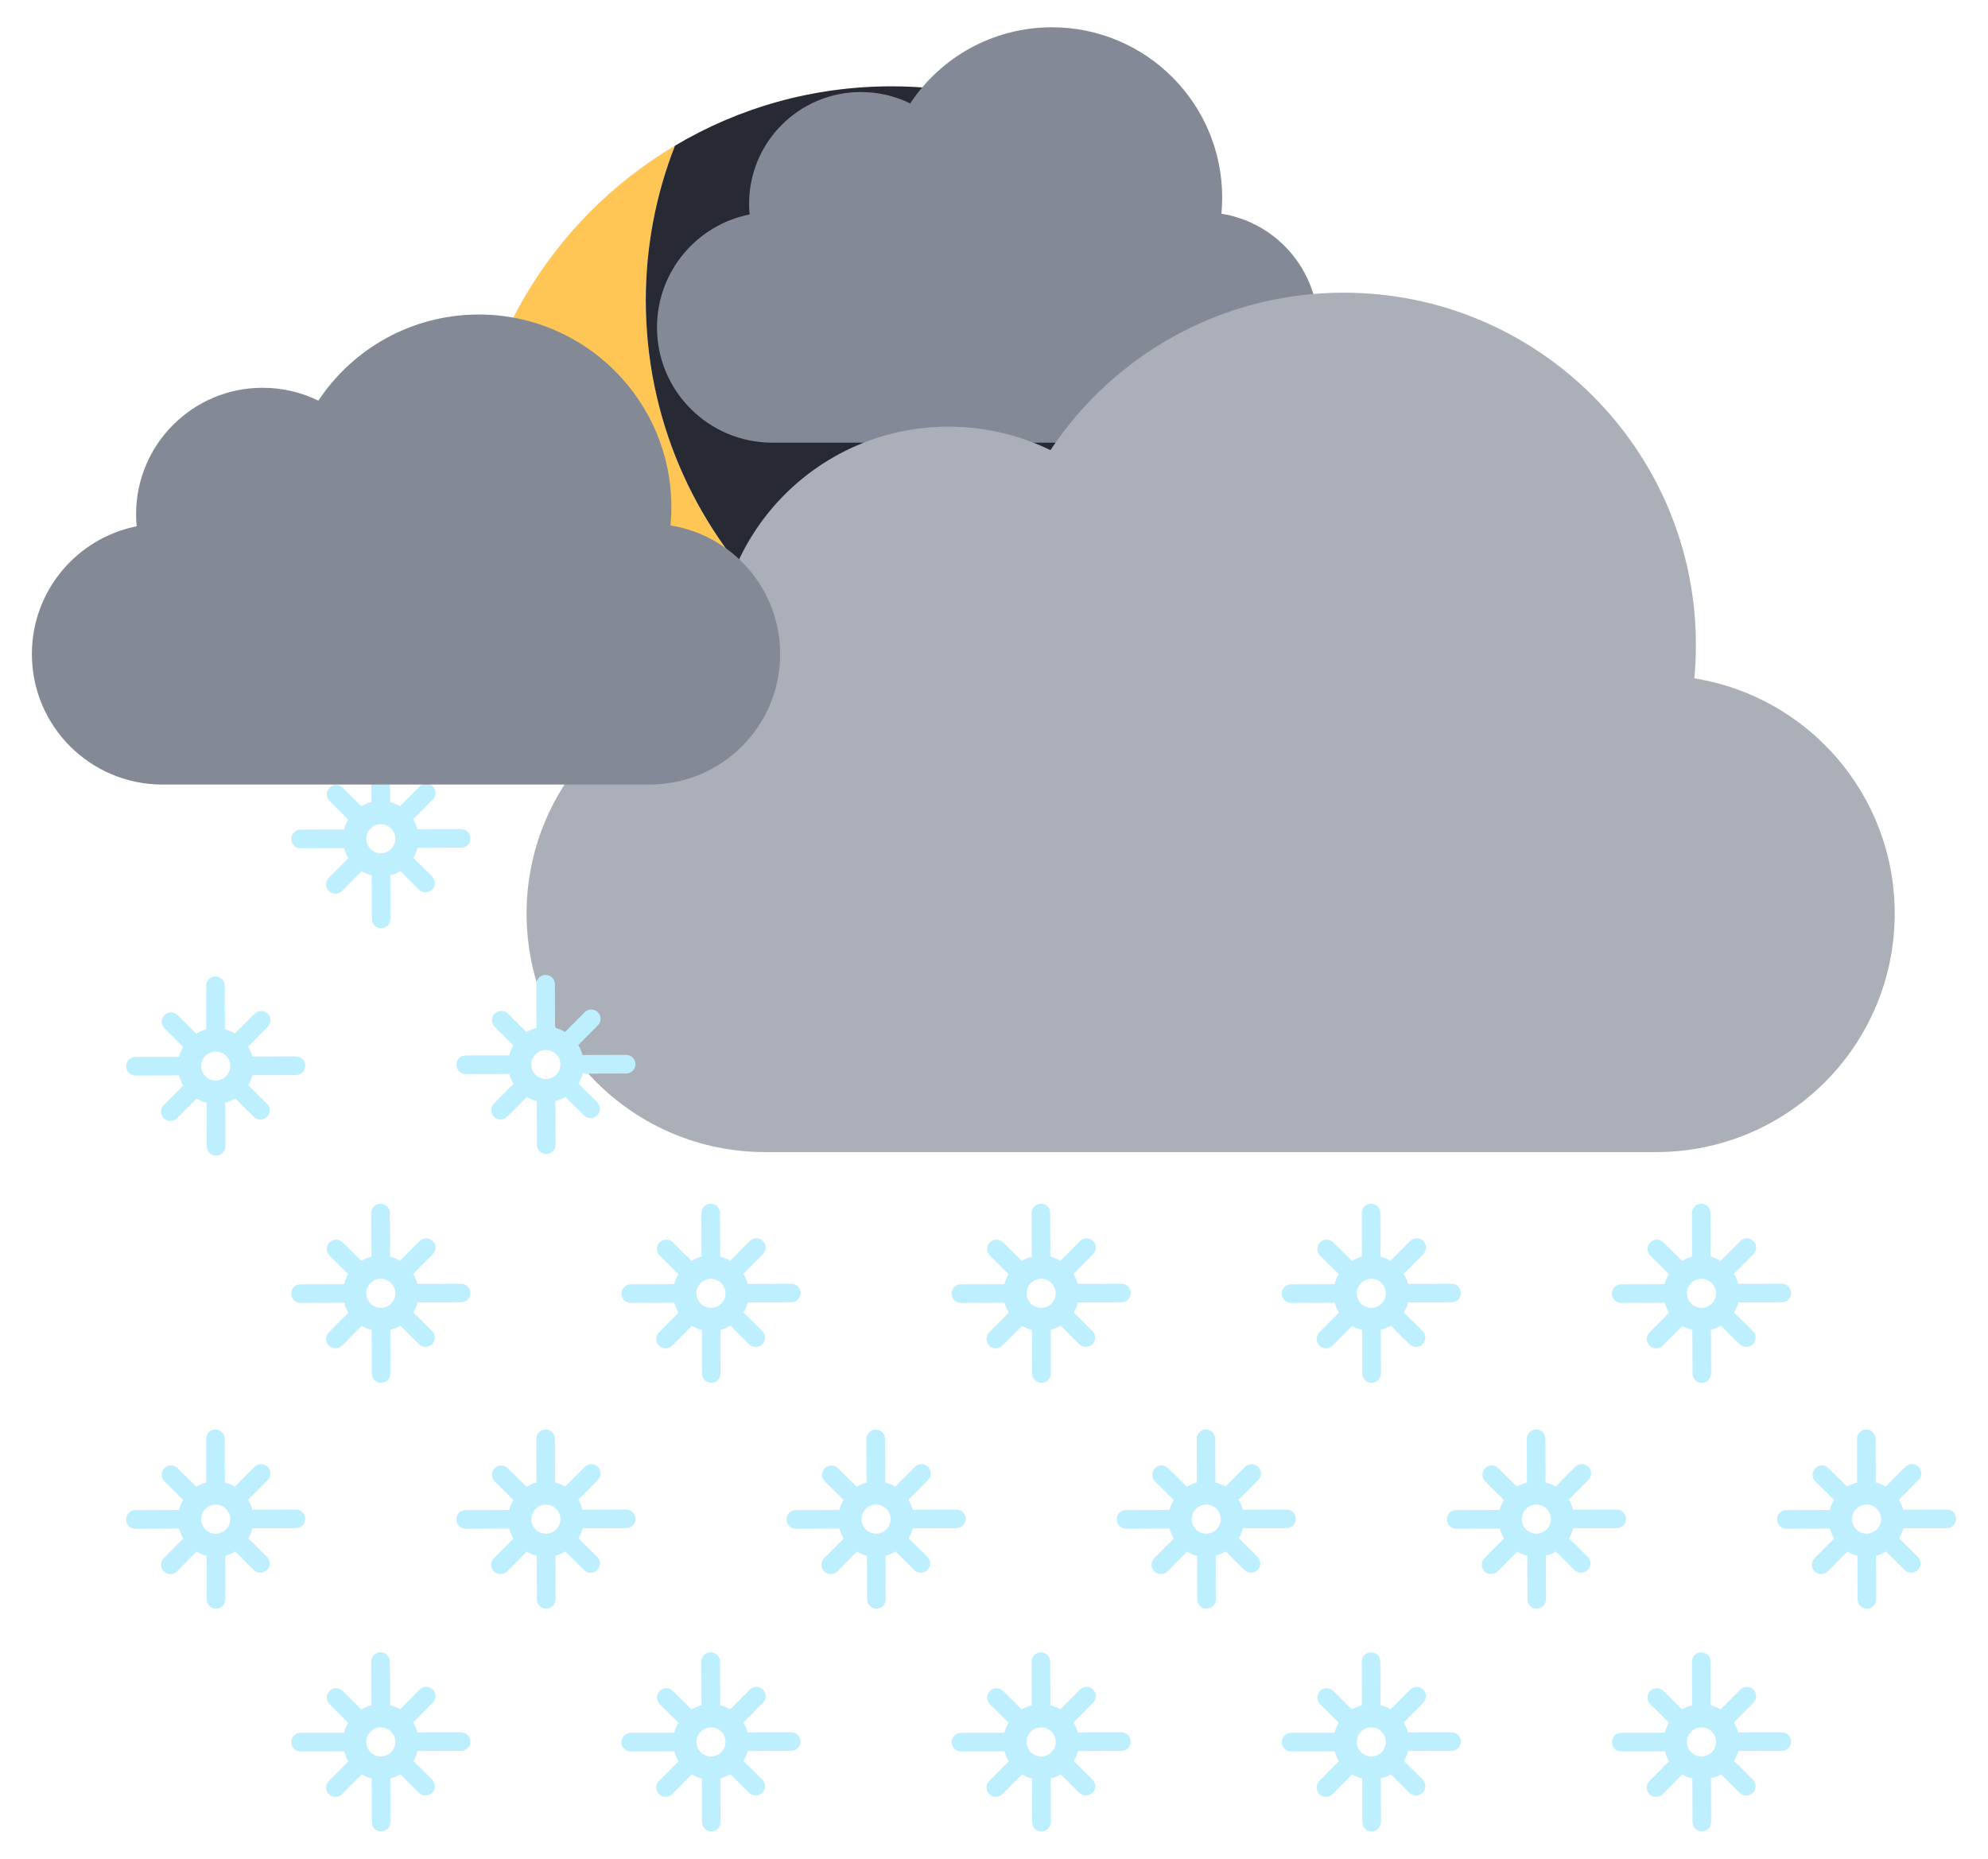 <?xml version="1.0" encoding="utf-8"?>
<!-- Generator: Adobe Illustrator 22.1.0, SVG Export Plug-In . SVG Version: 6.00 Build 0)  -->
<svg version="1.1" id="Layer_2" xmlns="http://www.w3.org/2000/svg" xmlns:xlink="http://www.w3.org/1999/xlink" x="0px" y="0px"
	 viewBox="0 0 77 72" style="enable-background:new 0 0 77 72;" xml:space="preserve">
<style type="text/css">
	.st0{fill:#FFC655;}
	.st1{fill:#272A33;}
	.st2{fill:#BDEFFF;}
	.st3{fill:#838A96;}
	.st4{fill:#ABAFB7;}
</style>
<g>
	<g>
		<path class="st0" d="M49.853,25.784c-2.39,6.13-8.35,10.46-15.32,10.46
			c-9.09,0-16.45-7.36-16.45-16.45c0-6.02,3.23-11.29,8.06-14.15
			c-0.73,1.86-1.13,3.88-1.13,5.99c0,9.08,7.37,16.45,16.45,16.45
			C44.523,28.084,47.403,27.244,49.853,25.784z"/>
		<path class="st1" d="M50.983,19.794c0,2.11-0.4,4.13-1.13,5.99c-2.45,1.46-5.33,2.3-8.39,2.3
			c-9.08,0-16.45-7.37-16.45-16.45c0-2.11,0.4-4.13,1.13-5.99
			c2.45-1.46,5.32-2.3,8.39-2.3C43.623,3.344,50.983,10.714,50.983,19.794z"/>
	</g>
	<g>
		<path class="st2" d="M37.04,58.474l-1.69,0.004c0,0.001,0,0.003,0,0.003
			c-0.035-0.138-0.09-0.27-0.163-0.389L35.946,57.329c0.14-0.141,0.14-0.369-0.001-0.509
			c-0.142-0.14-0.369-0.139-0.511,0.003l-0.758,0.763c-0.119-0.072-0.251-0.127-0.387-0.161
			l-0.007-1.69c0-0.199-0.162-0.361-0.363-0.359c-0.197,0.001-0.361,0.162-0.357,0.362l0.004,1.69
			c-0.138,0.034-0.267,0.089-0.386,0.161l-0.723-0.716c-0.141-0.142-0.368-0.141-0.51,0
			c-0.141,0.142-0.141,0.37,0,0.51l0.724,0.719c0.002-0.002,0.002-0.002,0.002-0.002
			c-0.072,0.12-0.128,0.252-0.163,0.392c0.003-0.001,0.003-0.002,0.003-0.002l-1.691,0.005
			c-0.199,0-0.359,0.163-0.357,0.363c0,0.199,0.161,0.359,0.36,0.358l1.689-0.007v-0.002
			c0.036,0.139,0.091,0.27,0.163,0.39l-0.758,0.762c-0.141,0.141-0.14,0.373,0.003,0.512
			c0.069,0.07,0.162,0.104,0.256,0.104c0.092-0.002,0.183-0.036,0.254-0.106l0.758-0.764
			c0.119,0.072,0.251,0.125,0.389,0.16l0.006,1.689c0,0.201,0.163,0.36,0.36,0.359
			c0.2,0,0.36-0.161,0.36-0.361l-0.005-1.691c0.138-0.034,0.27-0.091,0.389-0.162h-0.001
			l0.721,0.718c0.071,0.072,0.163,0.105,0.256,0.105s0.184-0.036,0.256-0.107
			c0.141-0.142,0.14-0.368-0.001-0.51l-0.724-0.716c0,0,0,0.001-0.002,0.001
			c0.072-0.12,0.126-0.251,0.161-0.39l1.69-0.007c0.197-0.002,0.36-0.162,0.357-0.363
			C37.4,58.634,37.239,58.472,37.04,58.474z M33.933,59.408c-0.311,0.001-0.563-0.25-0.564-0.559
			c-0.003-0.311,0.25-0.565,0.562-0.567c0.309,0,0.564,0.25,0.564,0.562
			C34.498,59.155,34.245,59.407,33.933,59.408z"/>
	</g>
	<g>
		<path class="st2" d="M43.435,49.727l-1.69,0.004c0,0.001,0,0.003,0,0.003
			c-0.035-0.138-0.09-0.27-0.163-0.389l0.758-0.764c0.14-0.141,0.14-0.369-0.001-0.509
			c-0.142-0.14-0.369-0.139-0.511,0.003l-0.758,0.763c-0.119-0.072-0.251-0.127-0.387-0.161
			l-0.007-1.69c0-0.199-0.162-0.361-0.363-0.359c-0.197,0.001-0.361,0.162-0.357,0.362l0.004,1.69
			c-0.138,0.034-0.267,0.089-0.386,0.161l-0.723-0.716c-0.141-0.142-0.368-0.141-0.51,0
			c-0.141,0.142-0.141,0.37,0,0.51l0.724,0.719c0.002-0.002,0.002-0.002,0.002-0.002
			c-0.072,0.12-0.128,0.252-0.163,0.393c0.003-0.001,0.003-0.002,0.003-0.002l-1.691,0.005
			c-0.199,0-0.359,0.163-0.357,0.363c0,0.199,0.161,0.359,0.36,0.358l1.689-0.007v-0.002
			c0.036,0.139,0.091,0.27,0.163,0.39l-0.758,0.762c-0.141,0.141-0.14,0.373,0.003,0.512
			c0.069,0.07,0.162,0.104,0.256,0.104c0.092-0.002,0.183-0.036,0.254-0.106l0.758-0.764
			c0.119,0.072,0.251,0.125,0.389,0.16l0.006,1.689c0,0.201,0.163,0.36,0.36,0.359
			c0.2,0,0.36-0.161,0.36-0.361l-0.005-1.691c0.138-0.034,0.27-0.091,0.389-0.162h-0.001
			l0.721,0.718c0.071,0.072,0.163,0.105,0.256,0.105c0.092,0,0.184-0.036,0.256-0.107
			c0.141-0.142,0.14-0.368-0.001-0.51l-0.724-0.716c0,0,0,0.001-0.002,0.001
			c0.072-0.12,0.126-0.251,0.161-0.39l1.69-0.007c0.197-0.002,0.36-0.162,0.357-0.363
			C43.794,49.888,43.633,49.725,43.435,49.727z M40.327,50.661c-0.311,0.001-0.563-0.25-0.564-0.559
			c-0.003-0.311,0.25-0.565,0.562-0.567c0.309,0,0.564,0.25,0.564,0.562
			C40.892,50.408,40.639,50.661,40.327,50.661z"/>
	</g>
	<g>
		<path class="st2" d="M30.646,49.727l-1.69,0.004c0,0.001,0,0.003,0,0.003
			c-0.035-0.138-0.09-0.27-0.163-0.389l0.758-0.764c0.14-0.141,0.14-0.369-0.001-0.509
			c-0.142-0.14-0.369-0.139-0.511,0.003l-0.758,0.763c-0.119-0.072-0.251-0.127-0.387-0.161
			l-0.007-1.69c0-0.199-0.162-0.361-0.363-0.359c-0.197,0.001-0.361,0.162-0.357,0.362l0.004,1.69
			c-0.138,0.034-0.267,0.089-0.386,0.161l-0.723-0.716c-0.141-0.142-0.368-0.141-0.51,0
			c-0.141,0.142-0.141,0.37,0,0.51l0.724,0.719c0.002-0.002,0.002-0.002,0.002-0.002
			c-0.072,0.12-0.128,0.252-0.163,0.393c0.003-0.001,0.003-0.002,0.003-0.002l-1.691,0.005
			c-0.199,0-0.359,0.163-0.357,0.363c0,0.199,0.161,0.359,0.36,0.358l1.689-0.007v-0.002
			c0.036,0.139,0.091,0.27,0.163,0.39l-0.758,0.762c-0.141,0.141-0.14,0.373,0.003,0.512
			c0.069,0.07,0.162,0.104,0.256,0.104c0.092-0.002,0.183-0.036,0.254-0.106l0.758-0.764
			c0.119,0.072,0.251,0.125,0.389,0.16l0.006,1.689c0,0.201,0.163,0.36,0.36,0.359
			c0.2,0,0.36-0.161,0.36-0.361l-0.005-1.691c0.138-0.034,0.27-0.091,0.389-0.162h-0.001
			l0.721,0.718c0.071,0.072,0.163,0.105,0.256,0.105s0.184-0.036,0.256-0.107
			c0.141-0.142,0.14-0.368-0.001-0.51l-0.724-0.716c0,0,0,0.001-0.002,0.001
			c0.072-0.12,0.126-0.251,0.161-0.39l1.69-0.007c0.197-0.002,0.36-0.162,0.357-0.363
			C31.006,49.888,30.845,49.725,30.646,49.727z M27.539,50.661c-0.311,0.001-0.563-0.25-0.564-0.559
			c-0.003-0.311,0.25-0.565,0.562-0.567c0.309,0,0.564,0.25,0.564,0.562
			C28.104,50.408,27.851,50.661,27.539,50.661z"/>
	</g>
	<g>
		<path class="st2" d="M62.617,58.474l-1.69,0.004c0,0.001,0,0.003,0,0.003
			c-0.035-0.138-0.09-0.27-0.163-0.389l0.758-0.764c0.14-0.141,0.14-0.369-0.001-0.509
			c-0.142-0.14-0.369-0.139-0.511,0.003l-0.758,0.763c-0.119-0.072-0.251-0.127-0.387-0.161
			l-0.007-1.69c0-0.199-0.162-0.361-0.363-0.359c-0.197,0.001-0.361,0.162-0.357,0.362l0.004,1.69
			c-0.138,0.034-0.267,0.089-0.386,0.161l-0.723-0.716c-0.141-0.142-0.368-0.141-0.51,0
			c-0.141,0.142-0.141,0.37,0,0.51l0.724,0.719c0.002-0.002,0.002-0.002,0.002-0.002
			c-0.072,0.12-0.128,0.252-0.163,0.392c0.003-0.001,0.003-0.002,0.003-0.002l-1.691,0.005
			c-0.199,0-0.359,0.163-0.357,0.363c0,0.199,0.161,0.359,0.36,0.358l1.689-0.007v-0.002
			c0.036,0.139,0.091,0.27,0.163,0.39l-0.758,0.762c-0.141,0.141-0.14,0.373,0.003,0.512
			c0.069,0.07,0.162,0.104,0.256,0.104c0.092-0.002,0.183-0.036,0.254-0.106l0.758-0.764
			c0.119,0.072,0.251,0.125,0.389,0.16l0.006,1.689c0,0.201,0.163,0.36,0.36,0.359
			c0.2,0,0.36-0.161,0.36-0.361l-0.005-1.691c0.138-0.034,0.27-0.091,0.389-0.162h-0.001
			l0.721,0.718c0.071,0.072,0.163,0.105,0.256,0.105s0.184-0.036,0.256-0.107
			c0.141-0.142,0.14-0.368-0.001-0.51l-0.724-0.716c0,0,0,0.001-0.002,0.001
			c0.072-0.12,0.126-0.251,0.161-0.39l1.69-0.007c0.197-0.002,0.36-0.162,0.357-0.363
			C62.976,58.634,62.815,58.472,62.617,58.474z M59.509,59.408c-0.311,0.001-0.563-0.25-0.564-0.559
			c-0.003-0.311,0.25-0.565,0.562-0.567c0.309,0,0.564,0.25,0.564,0.562
			C60.074,59.155,59.822,59.407,59.509,59.408z"/>
	</g>
	<g>
		<path class="st2" d="M69.011,49.727l-1.69,0.004c0,0.001,0,0.003,0,0.003
			c-0.035-0.138-0.09-0.27-0.163-0.389l0.758-0.764c0.14-0.141,0.14-0.369-0.001-0.509
			c-0.142-0.14-0.369-0.139-0.511,0.003l-0.758,0.763c-0.119-0.072-0.251-0.127-0.387-0.161
			l-0.007-1.69c0-0.199-0.162-0.361-0.363-0.359c-0.197,0.001-0.361,0.162-0.357,0.362l0.004,1.69
			c-0.138,0.034-0.267,0.089-0.386,0.161l-0.723-0.716c-0.141-0.142-0.368-0.141-0.51,0
			c-0.141,0.142-0.141,0.37,0,0.51l0.724,0.719c0.002-0.002,0.002-0.002,0.002-0.002
			c-0.072,0.12-0.128,0.252-0.163,0.393c0.003-0.001,0.003-0.002,0.003-0.002l-1.691,0.005
			c-0.199,0-0.359,0.163-0.357,0.363c0,0.199,0.161,0.359,0.36,0.358l1.689-0.007v-0.002
			c0.036,0.139,0.091,0.27,0.163,0.39l-0.758,0.762c-0.141,0.141-0.14,0.373,0.003,0.512
			c0.069,0.07,0.162,0.104,0.256,0.104c0.092-0.002,0.183-0.036,0.254-0.106l0.758-0.764
			c0.119,0.072,0.251,0.125,0.389,0.16l0.006,1.689c0,0.201,0.163,0.36,0.36,0.359
			c0.2,0,0.36-0.161,0.36-0.361l-0.005-1.691c0.138-0.034,0.27-0.091,0.389-0.162h-0.001
			l0.721,0.718c0.071,0.072,0.163,0.105,0.256,0.105c0.092,0,0.184-0.036,0.256-0.107
			c0.141-0.142,0.14-0.368-0.001-0.51l-0.724-0.716c0,0,0,0.001-0.002,0.001
			c0.072-0.12,0.126-0.251,0.161-0.39l1.69-0.007c0.197-0.002,0.36-0.162,0.357-0.363
			C69.371,49.888,69.21,49.725,69.011,49.727z M65.903,50.661c-0.311,0.001-0.563-0.25-0.564-0.559
			c-0.003-0.311,0.25-0.565,0.562-0.567c0.309,0,0.564,0.25,0.564,0.562
			C66.468,50.408,66.216,50.661,65.903,50.661z"/>
	</g>
	<g>
		<path class="st2" d="M56.223,49.727l-1.69,0.004c0,0.001,0,0.003,0,0.003
			c-0.035-0.138-0.09-0.27-0.163-0.389l0.758-0.764c0.14-0.141,0.14-0.369-0.001-0.509
			c-0.142-0.14-0.369-0.139-0.511,0.003l-0.758,0.763c-0.119-0.072-0.251-0.127-0.387-0.161
			l-0.007-1.69c0-0.199-0.162-0.361-0.363-0.359c-0.197,0.001-0.361,0.162-0.357,0.362l0.004,1.69
			c-0.138,0.034-0.267,0.089-0.386,0.161l-0.723-0.716c-0.141-0.142-0.368-0.141-0.51,0
			c-0.141,0.142-0.141,0.37,0,0.51l0.724,0.719c0.002-0.002,0.002-0.002,0.002-0.002
			c-0.072,0.12-0.128,0.252-0.163,0.393c0.003-0.001,0.003-0.002,0.003-0.002l-1.691,0.005
			c-0.199,0-0.359,0.163-0.357,0.363c0,0.199,0.161,0.359,0.36,0.358l1.689-0.007v-0.002
			c0.036,0.139,0.091,0.27,0.163,0.39l-0.758,0.762c-0.141,0.141-0.14,0.373,0.003,0.512
			c0.069,0.07,0.162,0.104,0.256,0.104c0.092-0.002,0.183-0.036,0.254-0.106l0.758-0.764
			c0.119,0.072,0.251,0.125,0.389,0.16l0.006,1.689c0,0.201,0.163,0.36,0.36,0.359
			c0.2,0,0.36-0.161,0.36-0.361l-0.005-1.691c0.138-0.034,0.27-0.091,0.389-0.162h-0.001
			l0.721,0.718c0.071,0.072,0.163,0.105,0.256,0.105s0.184-0.036,0.256-0.107
			c0.141-0.142,0.14-0.368-0.001-0.51l-0.724-0.716c0,0,0,0.001-0.002,0.001
			c0.072-0.12,0.126-0.251,0.161-0.39l1.69-0.007c0.197-0.002,0.36-0.162,0.357-0.363
			C56.582,49.888,56.421,49.725,56.223,49.727z M53.115,50.661c-0.311,0.001-0.563-0.25-0.564-0.559
			c-0.003-0.311,0.25-0.565,0.562-0.567c0.309,0,0.564,0.25,0.564,0.562
			C53.68,50.408,53.428,50.661,53.115,50.661z"/>
	</g>
	<g>
		<path class="st2" d="M11.464,58.474L9.774,58.478c0,0.001,0,0.003,0,0.003
			c-0.035-0.138-0.09-0.27-0.163-0.389l0.758-0.764c0.14-0.141,0.14-0.369-0.001-0.509
			c-0.142-0.14-0.369-0.139-0.511,0.003l-0.758,0.763c-0.119-0.072-0.251-0.127-0.387-0.161
			l-0.007-1.69c0-0.199-0.162-0.361-0.363-0.359c-0.197,0.001-0.361,0.162-0.357,0.362l0.004,1.69
			c-0.138,0.034-0.267,0.089-0.386,0.161l-0.723-0.716c-0.141-0.142-0.368-0.141-0.51,0
			c-0.141,0.142-0.141,0.37,0,0.51l0.724,0.719c0.002-0.002,0.002-0.002,0.002-0.002
			c-0.072,0.12-0.128,0.252-0.163,0.392c0.003-0.001,0.003-0.002,0.003-0.002L5.244,58.496
			c-0.199,0-0.359,0.163-0.357,0.363c0,0.199,0.161,0.359,0.36,0.358l1.689-0.007v-0.002
			c0.036,0.139,0.091,0.27,0.163,0.39l-0.758,0.762c-0.141,0.141-0.14,0.373,0.003,0.512
			c0.069,0.07,0.162,0.104,0.256,0.104c0.092-0.002,0.183-0.036,0.254-0.106l0.758-0.764
			c0.119,0.072,0.251,0.125,0.389,0.16l0.006,1.689c0,0.201,0.163,0.36,0.36,0.359
			c0.2,0,0.36-0.161,0.36-0.361l-0.005-1.691c0.138-0.034,0.27-0.091,0.389-0.162H9.109
			l0.721,0.718c0.071,0.072,0.163,0.105,0.256,0.105s0.184-0.036,0.256-0.107
			c0.141-0.142,0.14-0.368-0.001-0.51l-0.724-0.716c0,0,0,0.001-0.002,0.001
			c0.072-0.12,0.126-0.251,0.161-0.39l1.69-0.007c0.197-0.002,0.36-0.162,0.357-0.363
			C11.823,58.634,11.662,58.472,11.464,58.474z M8.356,59.408c-0.311,0.001-0.563-0.25-0.564-0.559
			c-0.003-0.311,0.25-0.565,0.562-0.567c0.309,0,0.564,0.25,0.564,0.562
			C8.921,59.155,8.668,59.407,8.356,59.408z"/>
	</g>
	<g>
		<path class="st2" d="M24.252,58.474l-1.69,0.004c0,0.001,0,0.003,0,0.003
			c-0.035-0.138-0.09-0.27-0.163-0.389L23.157,57.329c0.14-0.141,0.14-0.369-0.001-0.509
			c-0.142-0.14-0.369-0.139-0.511,0.003l-0.758,0.763c-0.119-0.072-0.251-0.127-0.387-0.161
			l-0.007-1.69c0-0.199-0.162-0.361-0.363-0.359c-0.197,0.001-0.361,0.162-0.357,0.362l0.004,1.69
			c-0.138,0.034-0.267,0.089-0.386,0.161l-0.723-0.716c-0.141-0.142-0.368-0.141-0.51,0
			c-0.141,0.142-0.141,0.37,0,0.51l0.724,0.719c0.002-0.002,0.002-0.002,0.002-0.002
			c-0.072,0.12-0.128,0.252-0.163,0.392c0.003-0.001,0.003-0.002,0.003-0.002l-1.691,0.005
			c-0.199,0-0.359,0.163-0.357,0.363c0,0.199,0.161,0.359,0.36,0.358l1.689-0.007v-0.002
			c0.036,0.139,0.091,0.27,0.163,0.39l-0.758,0.762c-0.141,0.141-0.14,0.373,0.003,0.512
			c0.069,0.07,0.162,0.104,0.256,0.104c0.092-0.002,0.183-0.036,0.254-0.106l0.758-0.764
			c0.119,0.072,0.251,0.125,0.389,0.16l0.006,1.689c0,0.201,0.163,0.36,0.36,0.359
			c0.2,0,0.36-0.161,0.36-0.361l-0.005-1.691c0.138-0.034,0.27-0.091,0.389-0.162h-0.001
			l0.721,0.718c0.071,0.072,0.163,0.105,0.256,0.105s0.184-0.036,0.256-0.107
			c0.141-0.142,0.14-0.368-0.001-0.51l-0.724-0.716c0,0,0,0.001-0.002,0.001
			c0.072-0.12,0.126-0.251,0.161-0.39l1.69-0.007c0.197-0.002,0.36-0.162,0.357-0.363
			C24.611,58.634,24.45,58.472,24.252,58.474z M21.144,59.408c-0.311,0.001-0.563-0.25-0.564-0.559
			c-0.003-0.311,0.25-0.565,0.562-0.567c0.309,0,0.564,0.25,0.564,0.562
			C21.709,59.155,21.457,59.407,21.144,59.408z"/>
	</g>
	<g>
		<path class="st2" d="M49.829,58.474l-1.69,0.004c0,0.001,0,0.003,0,0.003
			c-0.035-0.138-0.09-0.27-0.163-0.389l0.758-0.764c0.14-0.141,0.14-0.369-0.001-0.509
			c-0.142-0.14-0.369-0.139-0.511,0.003l-0.758,0.763c-0.119-0.072-0.251-0.127-0.387-0.161
			l-0.007-1.69c0-0.199-0.162-0.361-0.363-0.359c-0.197,0.001-0.361,0.162-0.357,0.362l0.004,1.69
			c-0.138,0.034-0.267,0.089-0.386,0.161l-0.723-0.716c-0.141-0.142-0.368-0.141-0.51,0
			c-0.141,0.142-0.141,0.37,0,0.51l0.724,0.719c0.002-0.002,0.002-0.002,0.002-0.002
			c-0.072,0.12-0.128,0.252-0.163,0.392c0.003-0.001,0.003-0.002,0.003-0.002l-1.691,0.005
			c-0.199,0-0.359,0.163-0.357,0.363c0,0.199,0.161,0.359,0.36,0.358l1.689-0.007v-0.002
			c0.036,0.139,0.091,0.27,0.163,0.39l-0.758,0.762c-0.141,0.141-0.14,0.373,0.003,0.512
			c0.069,0.07,0.162,0.104,0.256,0.104c0.092-0.002,0.183-0.036,0.254-0.106l0.758-0.764
			c0.119,0.072,0.251,0.125,0.389,0.16l0.006,1.689c0,0.201,0.163,0.36,0.36,0.359
			c0.2,0,0.36-0.161,0.36-0.361l-0.005-1.691c0.138-0.034,0.27-0.091,0.389-0.162h-0.001
			l0.721,0.718c0.071,0.072,0.163,0.105,0.256,0.105s0.184-0.036,0.256-0.107
			c0.141-0.142,0.14-0.368-0.001-0.51l-0.724-0.716c0,0,0,0.001-0.002,0.001
			c0.072-0.12,0.126-0.251,0.161-0.39l1.69-0.007c0.197-0.002,0.36-0.162,0.357-0.363
			C50.188,58.634,50.027,58.472,49.829,58.474z M46.721,59.408c-0.311,0.001-0.563-0.25-0.564-0.559
			c-0.003-0.311,0.25-0.565,0.562-0.567c0.309,0,0.564,0.25,0.564,0.562
			C47.286,59.155,47.033,59.407,46.721,59.408z"/>
	</g>
	<g>
		<path class="st2" d="M75.405,58.474l-1.69,0.004c0,0.001,0,0.003,0,0.003
			c-0.035-0.138-0.09-0.27-0.163-0.389l0.758-0.764c0.14-0.141,0.14-0.369-0.001-0.509
			c-0.142-0.14-0.369-0.139-0.511,0.003l-0.758,0.763c-0.119-0.072-0.251-0.127-0.387-0.161
			l-0.007-1.69c0-0.199-0.162-0.361-0.363-0.359c-0.197,0.001-0.361,0.162-0.357,0.362l0.004,1.69
			c-0.138,0.034-0.267,0.089-0.386,0.161l-0.723-0.716c-0.141-0.142-0.368-0.141-0.51,0
			c-0.141,0.142-0.141,0.37,0,0.51l0.724,0.719c0.002-0.002,0.002-0.002,0.002-0.002
			c-0.072,0.12-0.128,0.252-0.163,0.392c0.003-0.001,0.003-0.002,0.003-0.002l-1.691,0.005
			c-0.199,0-0.359,0.163-0.357,0.363c0,0.199,0.161,0.359,0.36,0.358l1.689-0.007v-0.002
			c0.036,0.139,0.091,0.27,0.163,0.39l-0.758,0.762c-0.141,0.141-0.14,0.373,0.003,0.512
			c0.069,0.07,0.162,0.104,0.256,0.104c0.092-0.002,0.183-0.036,0.254-0.106l0.758-0.764
			c0.119,0.072,0.251,0.125,0.389,0.16l0.006,1.689c0,0.201,0.163,0.36,0.36,0.359
			c0.2,0,0.36-0.161,0.36-0.361l-0.005-1.691c0.138-0.034,0.27-0.091,0.389-0.162H73.051l0.721,0.718
			c0.071,0.072,0.163,0.105,0.256,0.105c0.092,0,0.184-0.036,0.256-0.107
			c0.141-0.142,0.14-0.368-0.001-0.51l-0.724-0.716c0,0,0,0.001-0.002,0.001
			c0.072-0.12,0.126-0.251,0.161-0.39l1.69-0.007c0.197-0.002,0.36-0.162,0.357-0.363
			C75.765,58.634,75.604,58.472,75.405,58.474z M72.298,59.408c-0.311,0.001-0.563-0.25-0.564-0.559
			c-0.003-0.311,0.25-0.565,0.562-0.567c0.309,0,0.564,0.25,0.564,0.562
			C72.863,59.155,72.61,59.407,72.298,59.408z"/>
	</g>
	<g>
		<path class="st2" d="M17.858,49.727l-1.69,0.004c0,0.001,0,0.003,0,0.003
			c-0.035-0.138-0.09-0.27-0.163-0.389l0.758-0.764c0.14-0.141,0.14-0.369-0.001-0.509
			c-0.142-0.14-0.369-0.139-0.511,0.003l-0.758,0.763c-0.119-0.072-0.251-0.127-0.387-0.161
			l-0.007-1.69c0-0.199-0.162-0.361-0.363-0.359c-0.197,0.001-0.361,0.162-0.357,0.362l0.004,1.69
			c-0.138,0.034-0.267,0.089-0.386,0.161l-0.723-0.716c-0.141-0.142-0.368-0.141-0.51,0
			c-0.141,0.142-0.141,0.37,0,0.51l0.724,0.719c0.002-0.002,0.002-0.002,0.002-0.002
			c-0.072,0.12-0.128,0.252-0.163,0.393c0.003-0.001,0.003-0.002,0.003-0.002l-1.691,0.005
			c-0.199,0-0.359,0.163-0.357,0.363c0,0.199,0.161,0.359,0.36,0.358l1.689-0.007v-0.002
			c0.036,0.139,0.091,0.27,0.163,0.39l-0.758,0.762c-0.141,0.141-0.14,0.373,0.003,0.512
			c0.069,0.07,0.162,0.104,0.256,0.104c0.092-0.002,0.183-0.036,0.254-0.106l0.758-0.764
			c0.119,0.072,0.251,0.125,0.389,0.16l0.006,1.689c0,0.201,0.163,0.36,0.36,0.359
			c0.2,0,0.36-0.161,0.36-0.361l-0.005-1.691c0.138-0.034,0.27-0.091,0.389-0.162h-0.001
			l0.721,0.718c0.071,0.072,0.163,0.105,0.256,0.105s0.184-0.036,0.256-0.107
			c0.141-0.142,0.14-0.368-0.001-0.51l-0.724-0.716c0,0,0,0.001-0.002,0.001
			c0.072-0.12,0.126-0.251,0.161-0.39l1.69-0.007c0.197-0.002,0.36-0.162,0.357-0.363
			C18.217,49.888,18.056,49.725,17.858,49.727z M14.75,50.661c-0.311,0.001-0.563-0.25-0.564-0.559
			c-0.003-0.311,0.25-0.565,0.562-0.567c0.309,0,0.564,0.25,0.564,0.562
			C15.315,50.408,15.063,50.661,14.75,50.661z"/>
	</g>
	<g>
		<path class="st2" d="M11.464,40.922l-1.69,0.004c0,0.001,0,0.003,0,0.003
			c-0.035-0.138-0.09-0.27-0.163-0.389l0.758-0.764c0.14-0.141,0.14-0.369-0.001-0.509
			c-0.142-0.14-0.369-0.139-0.511,0.003l-0.758,0.763c-0.119-0.072-0.251-0.127-0.387-0.161
			l-0.007-1.69c0-0.199-0.162-0.361-0.363-0.359c-0.197,0.001-0.361,0.162-0.357,0.362L7.989,39.876
			c-0.138,0.034-0.267,0.089-0.386,0.161L6.88,39.321c-0.141-0.142-0.368-0.141-0.51,0
			c-0.141,0.142-0.141,0.37,0,0.51l0.724,0.719c0.002-0.002,0.002-0.002,0.002-0.002
			c-0.072,0.12-0.128,0.252-0.163,0.393c0.003-0.001,0.003-0.002,0.003-0.002l-1.691,0.005
			c-0.199,0-0.359,0.163-0.357,0.363c0,0.199,0.161,0.359,0.36,0.358l1.689-0.007v-0.002
			c0.036,0.139,0.091,0.27,0.163,0.39l-0.758,0.762c-0.141,0.141-0.14,0.373,0.003,0.512
			c0.069,0.07,0.162,0.104,0.256,0.104c0.092-0.002,0.183-0.036,0.254-0.106l0.758-0.764
			c0.119,0.072,0.251,0.125,0.389,0.16l0.006,1.689c0,0.201,0.163,0.36,0.36,0.359
			c0.2,0,0.36-0.161,0.36-0.361l-0.005-1.691c0.138-0.034,0.27-0.091,0.389-0.162H9.109
			l0.721,0.718c0.071,0.072,0.163,0.105,0.256,0.105s0.184-0.036,0.256-0.107
			c0.141-0.142,0.14-0.368-0.001-0.51l-0.724-0.716c0,0,0,0.001-0.002,0.001
			c0.072-0.12,0.126-0.251,0.161-0.39l1.69-0.007c0.197-0.002,0.36-0.162,0.357-0.363
			C11.823,41.082,11.662,40.92,11.464,40.922z M8.356,41.856c-0.311,0.001-0.563-0.25-0.564-0.559
			c-0.003-0.311,0.25-0.565,0.562-0.567c0.309,0,0.564,0.25,0.564,0.562
			C8.921,41.603,8.668,41.855,8.356,41.856z"/>
	</g>
	<g>
		<path class="st2" d="M17.858,32.117l-1.69,0.004c0,0.001,0,0.003,0,0.003
			c-0.035-0.138-0.09-0.27-0.163-0.389l0.758-0.764c0.14-0.141,0.14-0.369-0.001-0.509
			c-0.142-0.14-0.369-0.139-0.511,0.003l-0.758,0.763c-0.119-0.072-0.251-0.127-0.387-0.161
			l-0.007-1.69c0-0.199-0.162-0.361-0.363-0.359c-0.197,0.001-0.361,0.162-0.357,0.362l0.004,1.69
			c-0.138,0.034-0.267,0.089-0.386,0.161l-0.723-0.716c-0.141-0.142-0.368-0.141-0.51,0
			c-0.141,0.142-0.141,0.37,0,0.51l0.724,0.719c0.002-0.002,0.002-0.002,0.002-0.002
			c-0.072,0.12-0.128,0.252-0.163,0.393c0.003-0.001,0.003-0.002,0.003-0.002l-1.691,0.005
			c-0.199,0-0.359,0.163-0.357,0.363c0,0.199,0.161,0.359,0.36,0.358l1.689-0.007v-0.002
			c0.036,0.139,0.091,0.27,0.163,0.39l-0.758,0.762c-0.141,0.141-0.14,0.373,0.003,0.512
			c0.069,0.07,0.162,0.104,0.256,0.104c0.092-0.002,0.183-0.036,0.254-0.106l0.758-0.764
			c0.119,0.072,0.251,0.125,0.389,0.16l0.006,1.689c0,0.201,0.163,0.36,0.36,0.359
			c0.2,0,0.36-0.161,0.36-0.361l-0.005-1.691c0.138-0.034,0.27-0.091,0.389-0.162h-0.001
			l0.721,0.718c0.071,0.072,0.163,0.105,0.256,0.105c0.092,0,0.184-0.036,0.256-0.107
			c0.141-0.142,0.14-0.368-0.001-0.51l-0.724-0.716c0,0,0,0.001-0.002,0.001
			c0.072-0.12,0.126-0.251,0.161-0.39l1.69-0.007c0.197-0.002,0.36-0.162,0.357-0.363
			C18.217,32.277,18.056,32.115,17.858,32.117z M14.75,33.051c-0.311,0.001-0.563-0.25-0.564-0.559
			c-0.003-0.311,0.25-0.565,0.562-0.567c0.309,0,0.564,0.25,0.564,0.562
			C15.315,32.797,15.063,33.05,14.75,33.051z"/>
	</g>
	<g>
		<path class="st2" d="M17.858,67.103l-1.69,0.004c0,0.001,0,0.003,0,0.003
			c-0.035-0.138-0.09-0.27-0.163-0.389l0.758-0.764c0.14-0.141,0.14-0.369-0.001-0.509
			c-0.142-0.14-0.369-0.139-0.511,0.003l-0.758,0.763c-0.119-0.072-0.251-0.127-0.387-0.161
			l-0.007-1.69c0-0.199-0.162-0.361-0.363-0.359c-0.197,0.001-0.361,0.162-0.357,0.362l0.004,1.69
			c-0.138,0.034-0.267,0.089-0.386,0.161l-0.723-0.716c-0.141-0.142-0.368-0.141-0.51,0
			c-0.141,0.142-0.141,0.37,0,0.51l0.724,0.719c0.002-0.002,0.002-0.002,0.002-0.002
			c-0.072,0.12-0.128,0.252-0.163,0.392c0.003-0.001,0.003-0.002,0.003-0.002l-1.691,0.005
			c-0.199,0-0.359,0.163-0.357,0.363c0,0.199,0.161,0.359,0.36,0.358l1.689-0.007v-0.002
			c0.036,0.139,0.091,0.27,0.163,0.39l-0.758,0.762c-0.141,0.141-0.14,0.373,0.003,0.512
			c0.069,0.07,0.162,0.104,0.256,0.104c0.092-0.002,0.183-0.036,0.254-0.106l0.758-0.764
			c0.119,0.072,0.251,0.125,0.389,0.16l0.006,1.689c0,0.201,0.163,0.36,0.36,0.359
			c0.2,0,0.36-0.161,0.36-0.361l-0.005-1.691c0.138-0.034,0.27-0.091,0.389-0.162h-0.001
			l0.721,0.718c0.071,0.072,0.163,0.105,0.256,0.105c0.092,0,0.184-0.036,0.256-0.107
			c0.141-0.142,0.14-0.368-0.001-0.51l-0.724-0.716c0,0,0,0.001-0.002,0.001
			c0.072-0.12,0.126-0.251,0.161-0.39l1.69-0.007c0.197-0.002,0.36-0.162,0.357-0.363
			C18.217,67.264,18.056,67.101,17.858,67.103z M14.75,68.037c-0.311,0.001-0.563-0.25-0.564-0.559
			c-0.003-0.311,0.25-0.565,0.562-0.567c0.309,0,0.564,0.25,0.564,0.562
			C15.315,67.784,15.063,68.036,14.75,68.037z"/>
	</g>
	<g>
		<path class="st2" d="M30.646,67.103l-1.69,0.004c0,0.001,0,0.003,0,0.003
			c-0.035-0.138-0.09-0.27-0.163-0.389l0.758-0.764c0.14-0.141,0.14-0.369-0.001-0.509
			c-0.142-0.14-0.369-0.139-0.511,0.003l-0.758,0.763c-0.119-0.072-0.251-0.127-0.387-0.161
			l-0.007-1.69c0-0.199-0.162-0.361-0.363-0.359c-0.197,0.001-0.361,0.162-0.357,0.362l0.004,1.69
			c-0.138,0.034-0.267,0.089-0.386,0.161l-0.723-0.716c-0.141-0.142-0.368-0.141-0.51,0
			c-0.141,0.142-0.141,0.37,0,0.51l0.724,0.719c0.002-0.002,0.002-0.002,0.002-0.002
			c-0.072,0.12-0.128,0.252-0.163,0.392c0.003-0.001,0.003-0.002,0.003-0.002l-1.691,0.005
			c-0.199,0-0.359,0.163-0.357,0.363c0,0.199,0.161,0.359,0.36,0.358l1.689-0.007v-0.002
			c0.036,0.139,0.091,0.27,0.163,0.39l-0.758,0.762c-0.141,0.141-0.14,0.373,0.003,0.512
			c0.069,0.07,0.162,0.104,0.256,0.104c0.092-0.002,0.183-0.036,0.254-0.106l0.758-0.764
			c0.119,0.072,0.251,0.125,0.389,0.16l0.006,1.689c0,0.201,0.163,0.36,0.36,0.359
			c0.2,0,0.36-0.161,0.36-0.361l-0.005-1.691c0.138-0.034,0.27-0.091,0.389-0.162h-0.001
			l0.721,0.718c0.071,0.072,0.163,0.105,0.256,0.105s0.184-0.036,0.256-0.107
			c0.141-0.142,0.14-0.368-0.001-0.51l-0.724-0.716c0,0,0,0.001-0.002,0.001
			c0.072-0.12,0.126-0.251,0.161-0.39l1.69-0.007c0.197-0.002,0.36-0.162,0.357-0.363
			C31.006,67.264,30.845,67.101,30.646,67.103z M27.539,68.037c-0.311,0.001-0.563-0.25-0.564-0.559
			c-0.003-0.311,0.25-0.565,0.562-0.567c0.309,0,0.564,0.25,0.564,0.562
			C28.104,67.784,27.851,68.036,27.539,68.037z"/>
	</g>
	<g>
		<path class="st2" d="M43.435,67.103l-1.69,0.004c0,0.001,0,0.003,0,0.003
			c-0.035-0.138-0.09-0.27-0.163-0.389l0.758-0.764c0.14-0.141,0.14-0.369-0.001-0.509
			c-0.142-0.14-0.369-0.139-0.511,0.003L41.07,66.215c-0.119-0.072-0.251-0.127-0.387-0.161
			l-0.007-1.69c0-0.199-0.162-0.361-0.363-0.359c-0.197,0.001-0.361,0.162-0.357,0.362l0.004,1.69
			c-0.138,0.034-0.267,0.089-0.386,0.161l-0.723-0.716c-0.141-0.142-0.368-0.141-0.51,0
			c-0.141,0.142-0.141,0.37,0,0.51l0.724,0.719c0.002-0.002,0.002-0.002,0.002-0.002
			c-0.072,0.12-0.128,0.252-0.163,0.392c0.003-0.001,0.003-0.002,0.003-0.002l-1.691,0.005
			c-0.199,0-0.359,0.163-0.357,0.363c0,0.199,0.161,0.359,0.36,0.358l1.689-0.007v-0.002
			c0.036,0.139,0.091,0.27,0.163,0.39l-0.758,0.762c-0.141,0.141-0.14,0.373,0.003,0.512
			c0.069,0.07,0.162,0.104,0.256,0.104c0.092-0.002,0.183-0.036,0.254-0.106l0.758-0.764
			c0.119,0.072,0.251,0.125,0.389,0.16l0.006,1.689c0,0.201,0.163,0.36,0.36,0.359
			c0.2,0,0.36-0.161,0.36-0.361l-0.005-1.691c0.138-0.034,0.27-0.091,0.389-0.162h-0.001
			l0.721,0.718c0.071,0.072,0.163,0.105,0.256,0.105s0.184-0.036,0.256-0.107
			c0.141-0.142,0.14-0.368-0.001-0.51l-0.724-0.716c0,0,0,0.001-0.002,0.001
			c0.072-0.12,0.126-0.251,0.161-0.39l1.69-0.007c0.197-0.002,0.36-0.162,0.357-0.363
			C43.794,67.264,43.633,67.101,43.435,67.103z M40.327,68.037c-0.311,0.001-0.563-0.25-0.564-0.559
			c-0.003-0.311,0.25-0.565,0.562-0.567c0.309,0,0.564,0.25,0.564,0.562
			C40.892,67.784,40.639,68.036,40.327,68.037z"/>
	</g>
	<g>
		<path class="st2" d="M56.223,67.103l-1.69,0.004c0,0.001,0,0.003,0,0.003
			c-0.035-0.138-0.09-0.27-0.163-0.389l0.758-0.764c0.14-0.141,0.14-0.369-0.001-0.509
			c-0.142-0.14-0.369-0.139-0.511,0.003l-0.758,0.763c-0.119-0.072-0.251-0.127-0.387-0.161
			l-0.007-1.69c0-0.199-0.162-0.361-0.363-0.359c-0.197,0.001-0.361,0.162-0.357,0.362l0.004,1.69
			c-0.138,0.034-0.267,0.089-0.386,0.161l-0.723-0.716c-0.141-0.142-0.368-0.141-0.51,0
			c-0.141,0.142-0.141,0.37,0,0.51l0.724,0.719c0.002-0.002,0.002-0.002,0.002-0.002
			c-0.072,0.12-0.128,0.252-0.163,0.392c0.003-0.001,0.003-0.002,0.003-0.002l-1.691,0.005
			c-0.199,0-0.359,0.163-0.357,0.363c0,0.199,0.161,0.359,0.36,0.358l1.689-0.007v-0.002
			c0.036,0.139,0.091,0.27,0.163,0.39l-0.758,0.762c-0.141,0.141-0.14,0.373,0.003,0.512
			c0.069,0.07,0.162,0.104,0.256,0.104c0.092-0.002,0.183-0.036,0.254-0.106l0.758-0.764
			c0.119,0.072,0.251,0.125,0.389,0.16l0.006,1.689c0,0.201,0.163,0.36,0.36,0.359
			c0.2,0,0.36-0.161,0.36-0.361l-0.005-1.691c0.138-0.034,0.27-0.091,0.389-0.162h-0.001
			l0.721,0.718c0.071,0.072,0.163,0.105,0.256,0.105s0.184-0.036,0.256-0.107
			c0.141-0.142,0.14-0.368-0.001-0.51l-0.724-0.716c0,0,0,0.001-0.002,0.001
			c0.072-0.12,0.126-0.251,0.161-0.39l1.69-0.007c0.197-0.002,0.36-0.162,0.357-0.363
			C56.582,67.264,56.421,67.101,56.223,67.103z M53.115,68.037c-0.311,0.001-0.563-0.25-0.564-0.559
			c-0.003-0.311,0.25-0.565,0.562-0.567c0.309,0,0.564,0.25,0.564,0.562
			C53.68,67.784,53.428,68.036,53.115,68.037z"/>
	</g>
	<g>
		<path class="st2" d="M69.011,67.103l-1.69,0.004c0,0.001,0,0.003,0,0.003
			c-0.035-0.138-0.09-0.27-0.163-0.389l0.758-0.764c0.14-0.141,0.14-0.369-0.001-0.509
			c-0.142-0.14-0.369-0.139-0.511,0.003l-0.758,0.763c-0.119-0.072-0.251-0.127-0.387-0.161
			l-0.007-1.69c0-0.199-0.162-0.361-0.363-0.359c-0.197,0.001-0.361,0.162-0.357,0.362l0.004,1.69
			c-0.138,0.034-0.267,0.089-0.386,0.161l-0.723-0.716c-0.141-0.142-0.368-0.141-0.51,0
			c-0.141,0.142-0.141,0.37,0,0.51l0.724,0.719c0.002-0.002,0.002-0.002,0.002-0.002
			c-0.072,0.12-0.128,0.252-0.163,0.392c0.003-0.001,0.003-0.002,0.003-0.002l-1.691,0.005
			c-0.199,0-0.359,0.163-0.357,0.363c0,0.199,0.161,0.359,0.36,0.358l1.689-0.007v-0.002
			c0.036,0.139,0.091,0.27,0.163,0.39l-0.758,0.762c-0.141,0.141-0.14,0.373,0.003,0.512
			c0.069,0.07,0.162,0.104,0.256,0.104c0.092-0.002,0.183-0.036,0.254-0.106l0.758-0.764
			c0.119,0.072,0.251,0.125,0.389,0.16l0.006,1.689c0,0.201,0.163,0.36,0.36,0.359
			c0.2,0,0.36-0.161,0.36-0.361l-0.005-1.691c0.138-0.034,0.27-0.091,0.389-0.162h-0.001
			l0.721,0.718c0.071,0.072,0.163,0.105,0.256,0.105c0.092,0,0.184-0.036,0.256-0.107
			c0.141-0.142,0.14-0.368-0.001-0.51l-0.724-0.716c0,0,0,0.001-0.002,0.001
			c0.072-0.12,0.126-0.251,0.161-0.39l1.69-0.007c0.197-0.002,0.36-0.162,0.357-0.363
			C69.371,67.264,69.21,67.101,69.011,67.103z M65.904,68.037c-0.311,0.001-0.563-0.25-0.564-0.559
			c-0.003-0.311,0.25-0.565,0.562-0.567c0.309,0,0.564,0.25,0.564,0.562
			C66.468,67.784,66.216,68.036,65.904,68.037z"/>
	</g>
	<path class="st3" d="M51.059,12.681c0,2.47-2.001,4.466-4.466,4.466H29.913
		c-2.465,0-4.466-1.996-4.466-4.466c0-2.165,1.542-3.968,3.586-4.374
		c-0.015-0.135-0.019-0.271-0.019-0.411c0-2.393,1.938-4.331,4.331-4.331
		c0.686,0,1.334,0.16,1.909,0.44c1.179-1.779,3.2-2.948,5.491-2.948
		c3.64,0,6.593,2.953,6.593,6.593c0,0.213-0.01,0.421-0.029,0.628
		C49.435,8.616,51.059,10.458,51.059,12.681z"/>
	<path class="st4" d="M73.386,35.387c0,5.11-4.14,9.24-9.24,9.24H29.636
		c-5.1,0-9.24-4.13-9.24-9.24c0-4.48,3.19-8.21,7.42-9.05
		c-0.03-0.28-0.04-0.56-0.04-0.85c0-4.95,4.01-8.96,8.96-8.96
		c1.42,0,2.76,0.33,3.95,0.91c2.44-3.68,6.62-6.1,11.36-6.1
		c7.53,0,13.64,6.11,13.64,13.64c0,0.44-0.02,0.87-0.06,1.3
		C70.026,26.977,73.386,30.787,73.386,35.387z"/>
	<path class="st3" d="M30.217,25.336c0,2.795-2.264,5.054-5.054,5.054H6.289
		c-2.789,0-5.054-2.259-5.054-5.054c0-2.45,1.745-4.49,4.058-4.95
		c-0.016-0.153-0.022-0.306-0.022-0.465c0-2.707,2.193-4.9,4.9-4.9
		c0.777,0,1.51,0.18,2.16,0.498c1.335-2.013,3.621-3.336,6.213-3.336
		c4.118,0,7.46,3.342,7.46,7.46c0,0.241-0.011,0.476-0.033,0.711
		C28.379,20.737,30.217,22.82,30.217,25.336z"/>
	<g>
		<path class="st2" d="M24.252,40.863l-1.69,0.004c0,0.001,0,0.003,0,0.003
			c-0.035-0.138-0.09-0.27-0.163-0.389l0.758-0.764c0.14-0.141,0.14-0.369-0.001-0.509
			c-0.142-0.14-0.369-0.139-0.511,0.003l-0.758,0.763c-0.119-0.072-0.251-0.127-0.387-0.161
			l-0.007-1.69c0-0.199-0.162-0.361-0.363-0.359c-0.197,0.001-0.361,0.162-0.357,0.362l0.004,1.69
			c-0.138,0.034-0.267,0.089-0.386,0.161L19.669,39.262c-0.141-0.142-0.368-0.141-0.51,0
			c-0.141,0.142-0.141,0.37,0,0.51l0.724,0.719c0.002-0.002,0.002-0.002,0.002-0.002
			c-0.072,0.12-0.128,0.252-0.163,0.392c0.003-0.001,0.003-0.002,0.003-0.002l-1.691,0.005
			c-0.199,0-0.359,0.163-0.357,0.363c0,0.199,0.161,0.359,0.36,0.358l1.689-0.007V41.597
			c0.036,0.139,0.091,0.27,0.163,0.39l-0.758,0.762c-0.141,0.141-0.14,0.373,0.003,0.512
			c0.069,0.07,0.162,0.104,0.256,0.104c0.092-0.002,0.183-0.036,0.254-0.106l0.758-0.764
			c0.119,0.072,0.251,0.125,0.389,0.16l0.006,1.689c0,0.201,0.163,0.36,0.36,0.359
			c0.2,0,0.36-0.161,0.36-0.361l-0.005-1.691c0.138-0.034,0.27-0.091,0.389-0.162h-0.001
			l0.721,0.718c0.071,0.072,0.163,0.105,0.256,0.105s0.184-0.036,0.256-0.107
			c0.141-0.142,0.14-0.368-0.001-0.51l-0.724-0.716c0,0,0,0.001-0.002,0.001
			c0.072-0.12,0.126-0.251,0.161-0.39l1.69-0.007c0.197-0.002,0.36-0.162,0.357-0.363
			C24.611,41.024,24.45,40.861,24.252,40.863z M21.144,41.797c-0.311,0.001-0.563-0.25-0.564-0.559
			c-0.003-0.311,0.25-0.565,0.562-0.567c0.309,0,0.564,0.25,0.564,0.562
			C21.709,41.544,21.457,41.796,21.144,41.797z"/>
	</g>
</g>
</svg>
